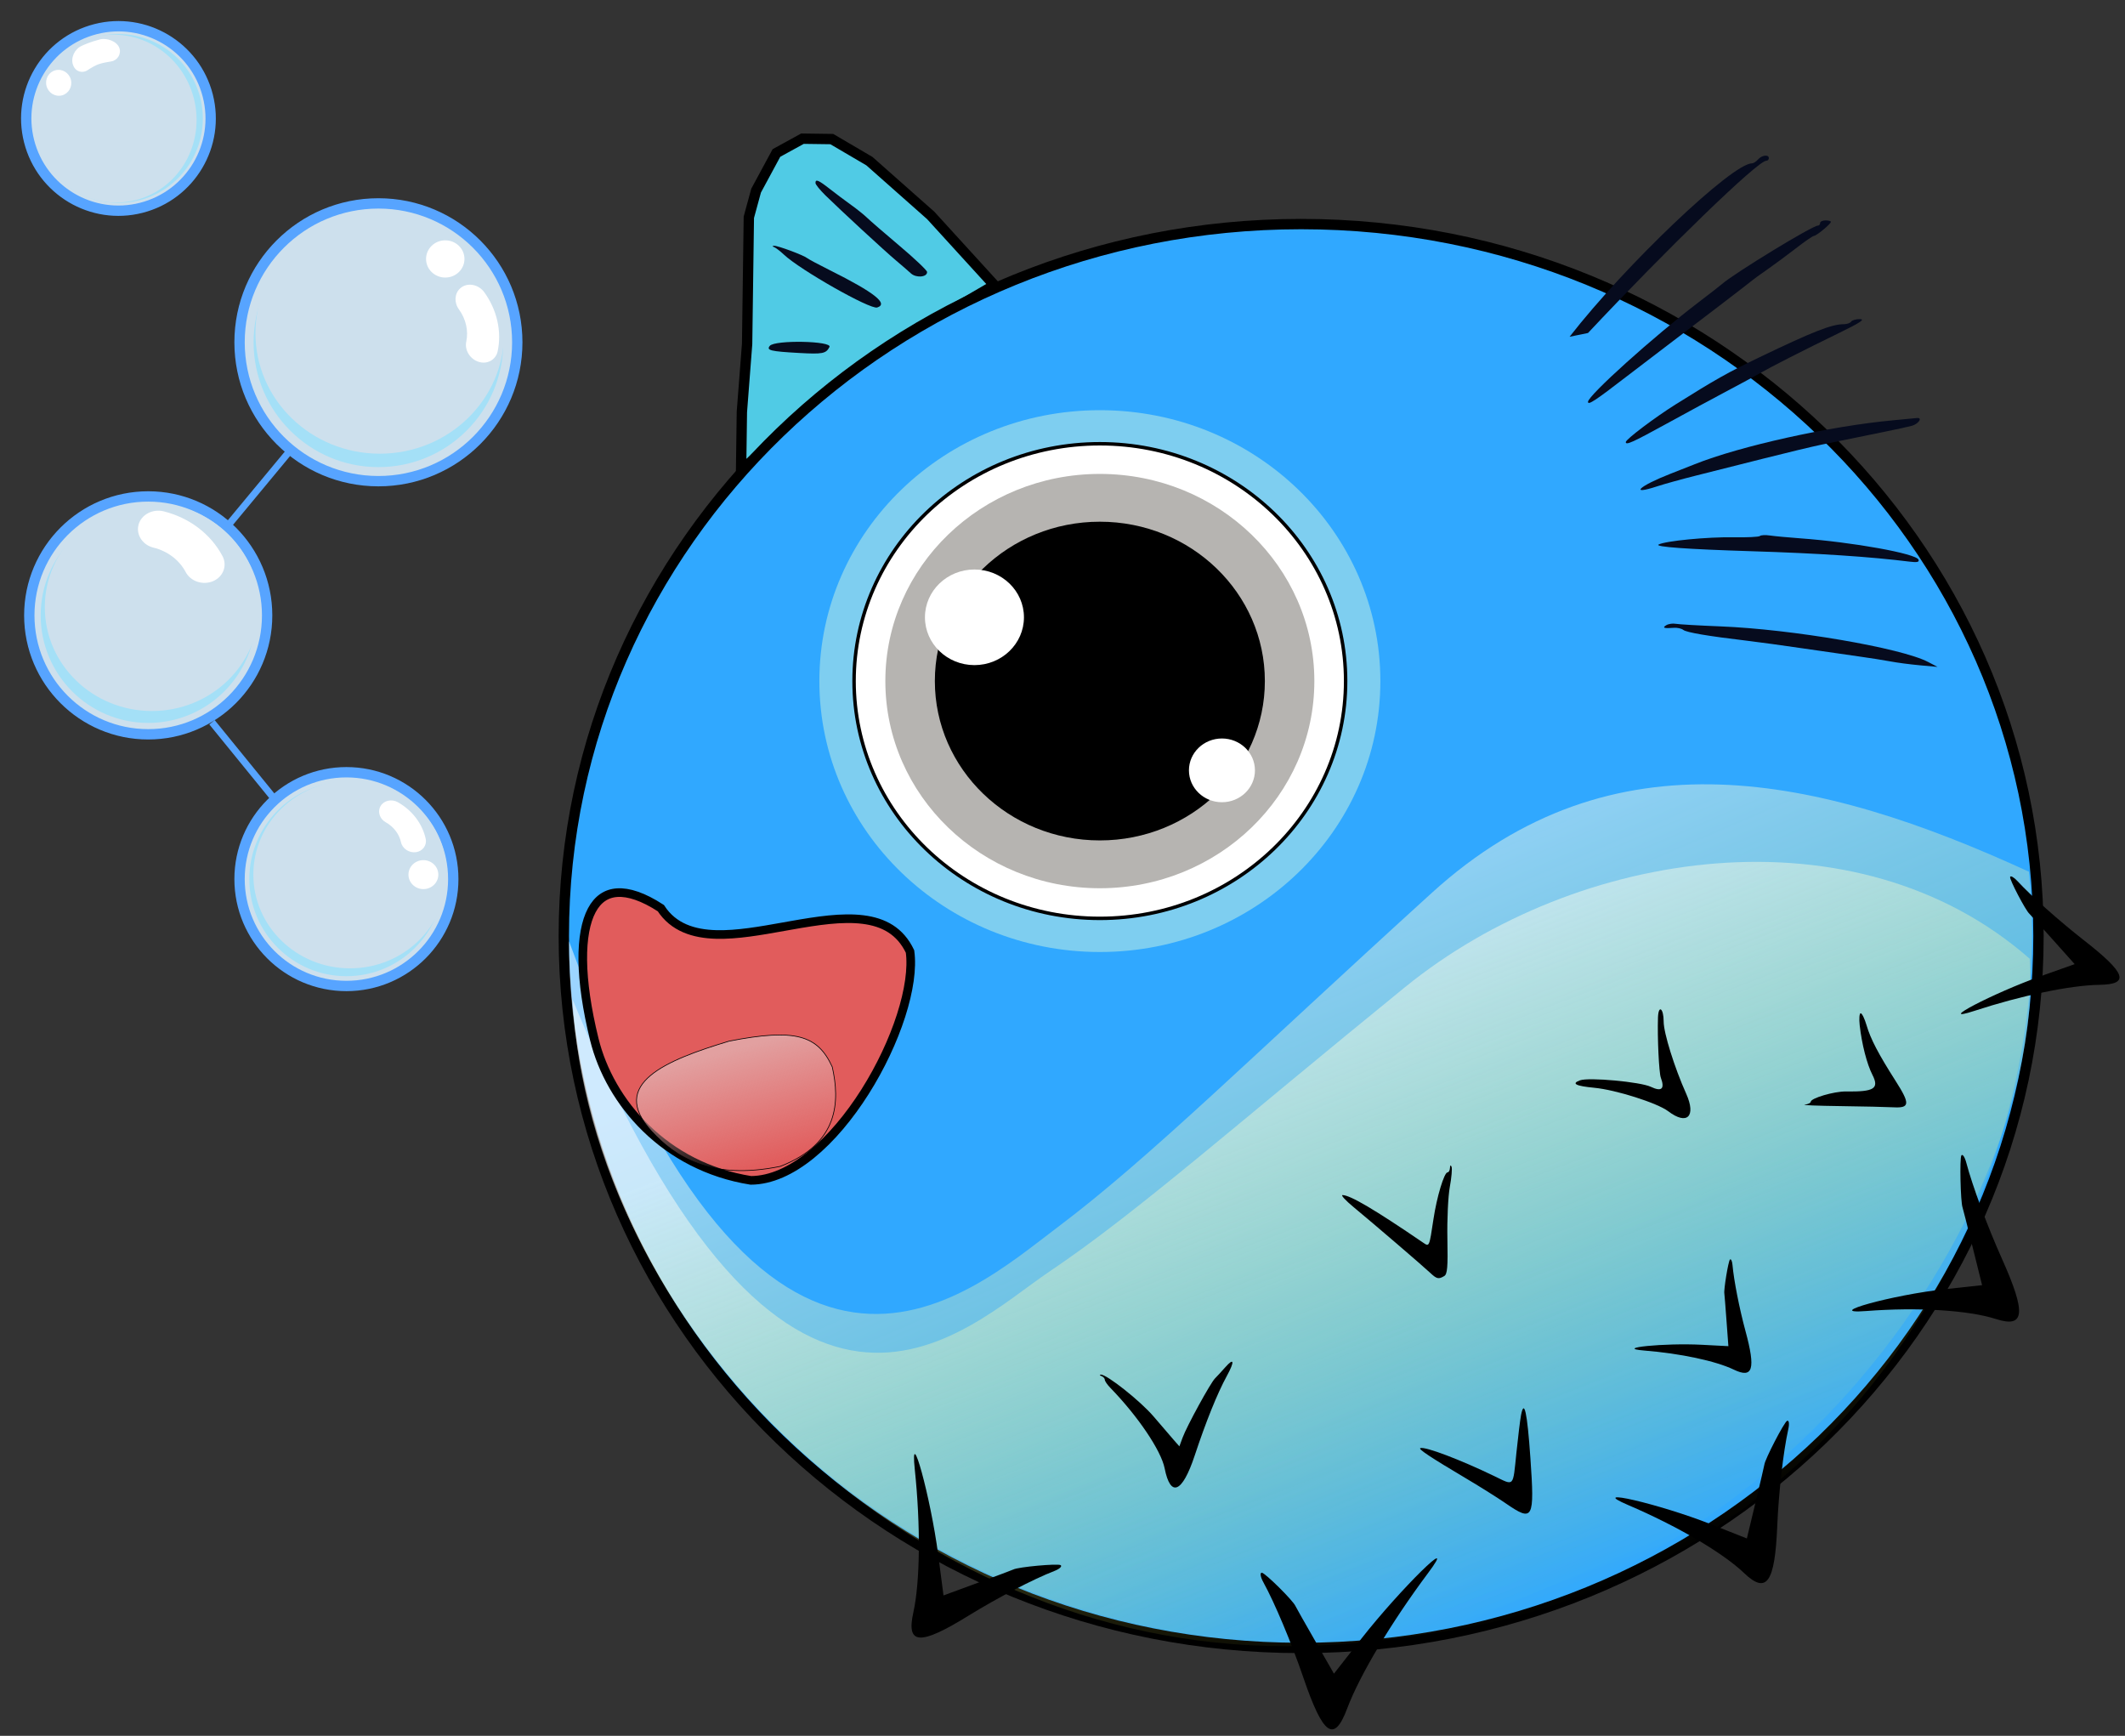 <svg width="1233" height="1007" viewBox="0 0 1233 1007" fill="none" xmlns="http://www.w3.org/2000/svg">
<rect x="0" y="0" width="1233" height="1007" fill="#333333" stroke="none"/>
<path d="M430 272.982L472.522 235.059L516.496 200.656L576.981 165.478L540.031 124.97L504.457 93.482L482.63 80.683L465.632 80.451L450.517 88.745L438.718 110.586L434.507 126.03L434.213 147.528L433.503 199.523L430.464 238.985L430 272.982Z" fill="#50CBE5" stroke="black" stroke-width="6"/>
<circle cx="86" cy="357" r="69" fill="#CDE0ED" stroke="#57A4FF" stroke-width="6"/>
<circle cx="86.004" cy="356.99" r="62.4" fill="#A4E0F7"/>
<ellipse cx="88.16" cy="352.24" rx="62.16" ry="60.24" fill="#CDE0ED"/>
<path d="M80.109 305.855C80.164 305.369 80.278 304.888 80.398 304.354C82.006 298.564 88.439 295.123 94.857 296.61C109.828 300.317 122.35 309.83 129.115 322.64C131.973 328.109 129.565 334.631 123.655 337.145C117.745 339.658 110.584 337.321 107.725 331.851C104.019 324.862 97.233 319.718 89.077 317.707C83.249 316.287 79.514 311.157 80.109 305.855Z" fill="white"/>
<circle cx="219.571" cy="198.571" r="80.571" fill="#CDE0ED" stroke="#57A4FF" stroke-width="6"/>
<circle cx="219.573" cy="198.567" r="72.428" fill="#A4E0F7"/>
<ellipse cx="220.362" cy="193.281" rx="72.15" ry="69.921" fill="#CDE0ED"/>
<ellipse cx="258.356" cy="150.222" rx="11.143" ry="10.799" fill="white"/>
<path d="M266.891 167.382C267.18 167.109 267.503 166.871 267.858 166.604C271.898 163.868 277.726 165.153 280.962 169.486C288.386 179.739 291.236 192.292 288.756 203.829C287.678 208.74 282.754 211.504 277.739 209.923C272.725 208.341 269.469 203.086 270.547 198.176C271.891 191.873 270.34 185.077 266.291 179.496C263.39 175.518 263.741 170.353 266.891 167.382Z" fill="white"/>
<circle cx="201" cy="510" r="62" fill="#CDE0ED" stroke="#57A4FF" stroke-width="6"/>
<circle cx="201" cy="509.992" r="56.333" fill="#A4E0F7"/>
<ellipse cx="203.116" cy="507.381" rx="56.117" ry="54.383" fill="#CDE0ED"/>
<path d="M220.412 468.457C220.525 468.174 220.673 467.905 220.832 467.604C222.75 464.399 227.171 463.397 230.771 465.345C239.127 470.033 245.059 477.796 246.999 486.587C247.81 490.336 245.292 493.848 241.337 494.381C237.383 494.914 233.479 492.333 232.668 488.585C231.601 483.786 228.384 479.585 223.83 477.037C220.573 475.225 219.182 471.536 220.412 468.457Z" fill="white"/>
<ellipse cx="245.666" cy="507.401" rx="8.667" ry="8.399" fill="white"/>
<circle cx="68.727" cy="68.726" r="53.5" transform="rotate(-104.331 68.727 68.726)" fill="#CDE0ED" stroke="#57A4FF" stroke-width="6"/>
<circle cx="68.719" cy="68.728" r="48.967" transform="rotate(-104.331 68.719 68.728)" fill="#A4E0F7"/>
<ellipse cx="66.691" cy="68.82" rx="48.778" ry="47.272" transform="rotate(-104.331 66.691 68.82)" fill="#CDE0ED"/>
<ellipse cx="34.055" cy="48.041" rx="7.533" ry="7.301" transform="rotate(-104.331 34.055 48.041)" fill="white"/>
<path d="M51.096 40.542C47.829 42.796 43.895 41.638 42.48 37.93L42.395 37.707C40.85 33.657 43.266 28.518 47.204 26.704V26.704C47.273 26.672 47.482 26.573 47.551 26.54C48.223 26.212 52.166 24.349 57.993 22.86V22.86C61.973 21.843 67.767 23.901 69.231 27.739V27.739C70.551 31.199 68.224 35.016 64.571 35.623C63.576 35.788 62.512 35.975 61.397 36.187C56.316 37.152 54.702 38.412 53.262 39.199C52.792 39.456 52.313 39.705 51.871 40.008C51.605 40.191 51.347 40.369 51.096 40.542Z" fill="white"/>
<path d="M158 462L123 419" stroke="#57A4FF" stroke-width="4"/>
<path d="M133 304L167 263" stroke="#57A4FF" stroke-width="4"/>
<path d="M1182.8 543.011C1182.8 771.015 991.356 956.027 754.972 956.027C518.589 956.027 327.143 771.015 327.143 543.011C327.143 315.007 518.589 129.996 754.972 129.996C991.356 129.996 1182.8 315.007 1182.8 543.011Z" fill="#30A8FF" stroke="black" stroke-width="6"/>
<ellipse cx="638.181" cy="395.128" rx="162.758" ry="157.161" fill="#7ECEF0"/>
<path d="M780.78 395.109C780.78 471.111 716.965 532.781 638.17 532.781C559.376 532.781 495.561 471.111 495.561 395.109C495.561 319.108 559.376 257.438 638.17 257.438C716.965 257.438 780.78 319.108 780.78 395.109Z" fill="white" stroke="black" stroke-width="2"/>
<ellipse cx="638.17" cy="395.118" rx="124.462" ry="120.182" fill="#B6B4B1"/>
<ellipse cx="638.176" cy="395.108" rx="95.74" ry="92.448" fill="black"/>
<ellipse cx="565.41" cy="358.121" rx="28.722" ry="27.734" fill="white"/>
<ellipse cx="709.014" cy="446.911" rx="19.148" ry="18.49" fill="white"/>
<path d="M1177.22 505.706C1196.25 679.086 1074.22 953 756.643 953C525.408 953 330.143 772.517 330.143 546C445.308 859.227 560.689 751.792 613.983 711.71C667.276 671.628 726.28 612.901 830.964 517.822C935.648 422.744 1055.41 449.778 1177.22 505.706Z" fill="url(#paint0_linear)" fill-opacity="0.52"/>
<path d="M1177.73 556.225C1187.24 693.309 1033.33 955 745.799 955C525.913 955 342.506 768.339 332.143 579.623C456.732 880.241 558.5 771.608 609.134 737.524C659.768 703.441 715.827 653.503 815.286 572.655C914.746 491.807 1076.83 467.635 1177.73 556.225Z" fill="url(#paint1_linear)" fill-opacity="0.52"/>
<path d="M1138.75 700.527C1137.57 697.398 1136.99 671.877 1138.06 670.303C1138.75 669.288 1140.05 671.225 1140.94 674.605C1144.45 687.944 1153.21 711.553 1161.59 730.241C1175.79 761.91 1174.92 770.611 1158.07 765.199C1142.16 760.084 1112.64 758.272 1082.79 760.577C1057.04 762.566 1098.02 751.199 1128.45 747.908L1150.08 745.575L1144.61 723.578C1141.61 711.484 1138.97 701.11 1138.75 700.527Z" fill="black"/>
<path d="M1023.74 849.722C1024.08 846.564 1035.22 825.085 1036.92 824.286C1038.03 823.77 1038.34 825.995 1037.61 829.223C1034.76 841.968 1032.04 865.731 1031.23 885.223C1029.85 918.256 1025.06 925.068 1011.99 912.596C999.647 900.81 973.244 885.325 944.649 873.103C919.979 862.558 962.986 872.524 992.573 884.204L1013.59 892.508L1018.61 871.647C1021.37 860.179 1023.68 850.311 1023.74 849.722Z" fill="black"/>
<path d="M587.973 910.52C590.769 909.042 613.983 906.926 615.464 908.013C616.42 908.716 614.714 910.254 611.676 911.424C599.686 916.055 578.577 927.042 561.933 937.326C533.728 954.753 525.765 954.29 529.943 935.476C533.89 917.696 534.224 885.167 530.795 852.509C527.835 824.333 540.014 868.695 544.368 901.94L547.456 925.561L567.243 918.289C578.123 914.295 587.452 910.795 587.973 910.52Z" fill="black"/>
<path d="M751.674 931.735C750.386 928.615 733.86 912.266 732.104 912.373C730.971 912.443 731.392 914.945 733.043 917.925C739.547 929.698 749.374 953.09 756.192 973.059C767.747 1006.9 774.097 1011.39 781.7 991.106C788.885 971.938 807.294 941.13 828.653 912.529C847.082 887.854 812.322 922.053 789.919 950.635L774.006 970.945L763.057 951.866C757.035 941.379 751.915 932.317 751.674 931.735Z" fill="black"/>
<path d="M1177.49 530.071C1175.29 528.135 1165.88 510.132 1166.34 508.751C1166.64 507.86 1168.54 508.92 1170.55 511.106C1178.49 519.731 1194.94 534.377 1209.33 545.617C1233.7 564.664 1235.89 571.065 1218.15 571.332C1201.38 571.584 1172.94 577.507 1145.62 586.439C1122.05 594.145 1156.71 576.051 1184.24 566.275L1203.8 559.333L1191.02 545.028C1183.99 537.162 1177.9 530.432 1177.49 530.071Z" fill="black"/>
<path d="M963.654 625.145C962.587 622.266 961.621 601.671 962.021 590.302C962.289 582.669 965.318 584.852 965.318 592.679C965.318 599.29 971.602 619.398 978.39 634.514C984.32 647.726 978.905 652.993 967.952 644.667C961.664 639.891 937.542 632.236 925.04 631.053C914.265 630.031 911.569 628.621 916.782 626.731C921.883 624.882 951.804 627.618 957.84 630.485C964.17 633.493 966.094 631.727 963.654 625.145Z" fill="black"/>
<path d="M1086.43 623.519C1083.25 617.292 1080.28 605.751 1079.06 594.785C1078.63 590.958 1078.89 587.826 1079.64 587.826C1080.39 587.826 1081.92 590.958 1083.04 594.785C1085.33 602.645 1089.96 611.524 1099.89 627.072C1108.38 640.364 1108.18 642.906 1098.72 642.386C1094.89 642.177 1080.95 641.862 1067.72 641.686C1054.49 641.514 1045.24 641.144 1047.16 640.869C1049.08 640.591 1050.65 639.84 1050.65 639.203C1050.65 637.086 1064.24 633.093 1071.08 633.199C1087.49 633.452 1090.53 631.533 1086.43 623.519Z" fill="black"/>
<path d="M839.926 680.126C840.625 680.126 841.249 678.972 841.319 677.562C841.397 675.94 841.734 675.691 842.242 676.885C842.684 677.925 842.231 683.188 841.234 688.583C840.241 693.982 839.608 707.52 839.83 718.669C840.159 735.03 839.806 739.202 837.999 740.279C834.71 742.246 833.658 742 829.791 738.363C825.455 734.287 796.782 709.691 785.378 700.271C780.747 696.443 777.865 693.312 778.97 693.312C783.4 693.312 797.717 701.758 825.819 720.951C829.364 723.368 829.31 723.493 831.75 707.248C833.701 694.279 837.968 680.126 839.926 680.126Z" fill="black"/>
<path d="M1000.53 750.45C1000.09 748.289 1002.83 731.631 1003.77 730.723C1004.38 730.137 1005.05 731.536 1005.25 733.829C1006.06 742.879 1009.26 759.171 1012.8 772.221C1018.8 794.337 1017.11 799.9 1006.03 794.575C995.55 789.542 975.174 785.198 954.058 783.495C935.839 782.026 965.841 779.03 987.489 780.155L1002.87 780.957L1001.77 766.068C1001.17 757.882 1000.61 750.853 1000.53 750.45Z" fill="black"/>
<path d="M704.989 799.659C706.087 798.574 708.732 795.706 710.866 793.285C716.102 787.341 716.54 789.663 711.816 798.307C706.351 808.31 699.784 824.58 693.198 844.435C686.002 866.118 679.179 869.005 675.762 851.808C673.718 841.523 660.216 821.529 644.204 805.076C642.466 803.292 641.047 801.204 641.047 800.439C641.047 799.67 640.174 798.71 639.107 798.303C638.04 797.897 637.866 797.52 638.719 797.461C642.113 797.241 661.728 812.797 669.381 821.781C673.85 827.026 679.04 833.066 680.913 835.202L684.319 839.088L686.204 833.96C688.652 827.316 702.398 802.215 704.989 799.659Z" fill="black"/>
<path d="M879.882 842.75C880.837 833.484 882.039 823.712 882.547 821.03C884.401 811.295 886.139 819.199 887.985 845.772C890.472 881.527 889.615 883.102 873.653 872.133C869.03 868.95 858.96 862.617 851.28 858.057C829.873 845.344 822.701 840.597 824.151 840.095C827.014 839.11 847.265 846.783 867.086 856.361C878.789 862.016 877.784 863.086 879.882 842.75Z" fill="black"/>
<path d="M500.832 533.479C512.77 534.991 522.318 540.068 528.025 551.976C529.377 561.721 527.446 574.814 522.842 589.166C518.2 603.64 510.916 619.161 501.891 633.414C492.861 647.676 482.146 660.578 470.685 669.888C459.265 679.164 447.31 684.712 435.664 684.773C385.643 676.819 353.83 639.412 344.854 603.043C340.472 585.285 338.303 569.864 338.147 557.182C337.992 544.456 339.866 534.701 343.368 528.11C346.801 521.647 351.755 518.255 358.168 517.86C364.698 517.457 373.134 520.135 383.441 526.843C390.741 538.063 402.471 541.772 415.641 542.124C427.641 542.446 441.337 539.995 454.821 537.583C456.235 537.33 457.647 537.078 459.053 536.829C474.066 534.174 488.584 531.928 500.832 533.479Z" fill="#E15C5C" stroke="black" stroke-width="5"/>
<path d="M482.917 618.988C485.113 628.842 486.129 639.918 482.329 650.193C478.53 660.463 469.907 669.964 452.753 676.643C432.541 680.79 417.228 679.342 405.31 675.055C393.389 670.767 384.848 663.632 378.191 656.382C371.808 649.43 369.179 643.385 369.347 638.067C369.516 632.751 372.479 628.11 377.4 623.97C382.322 619.829 389.183 616.207 397.098 612.933C405.008 609.661 413.958 606.742 423.055 604.001C442.324 600.233 455.188 599.37 464.286 601.752C473.351 604.126 478.698 609.729 482.917 618.988Z" fill="url(#paint2_linear)" stroke="black" stroke-width="0.4"/>
<path d="M1016.56 94.762C1017.42 94.762 1019 93.746 1020.08 92.504C1022.28 89.953 1026.34 89.468 1026.34 91.752C1026.34 92.579 1025.67 93.257 1024.85 93.257C1019.86 93.257 967.041 144.565 921.406 193.188L910.736 195.359C943.156 153.637 1005.09 94.762 1016.56 94.762Z" fill="#060B1E"/>
<path d="M1054.77 130.884C1055.5 130.884 1056.1 130.207 1056.1 129.379C1056.1 128.551 1057.51 127.874 1059.23 127.874C1060.95 127.874 1062.36 128.246 1062.36 128.698C1062.36 129.876 1054 136.799 1052.5 136.856C1051.82 136.882 1047.12 140.122 1042.05 144.054C1036.99 147.986 1029.44 153.57 1025.28 156.459C1021.13 159.353 1017.37 162.062 1016.94 162.48C1016.11 163.293 984.261 187.675 966.042 201.451C960.012 206.007 950.145 213.54 944.116 218.187C925.505 232.527 921.406 235.225 921.406 233.125C921.406 229.502 959.398 195.298 985.62 175.315C992.08 170.393 998.161 165.663 999.132 164.805C1006.2 158.567 1051.6 130.884 1054.77 130.884Z" fill="#060B1E"/>
<path d="M1069.82 188.078C1071.65 188.078 1073.58 187.4 1074.11 186.573C1074.64 185.745 1076.97 185.098 1079.29 185.135C1082.4 185.184 1079.2 187.291 1067.06 193.188C1047.25 202.813 1027.27 212.976 1020.86 216.69C1018.27 218.187 1009.82 222.763 1002.06 226.857C994.312 230.95 978.54 239.481 967.017 245.806C947.142 256.721 943.332 258.433 943.332 256.462C943.332 254.904 960.145 242.205 972.311 234.574C995.103 220.279 1002.69 216.012 1020.86 207.287C1052.05 192.303 1062.82 188.078 1069.82 188.078Z" fill="#060B1E"/>
<path d="M983.27 269.338C1009.59 258.787 1061.96 247.187 1098.38 243.838C1104.85 243.247 1111.07 242.649 1112.22 242.51C1115.79 242.084 1113.22 245.967 1109.22 247.051C1107.14 247.616 1100.15 249.143 1093.69 250.441C1081.13 252.962 1071.9 254.848 1056.88 257.963C1051.71 259.032 1036.56 262.67 1023.21 266.045C1009.86 269.421 992.237 273.861 984.053 275.911C975.87 277.962 965.76 280.758 961.586 282.127C945.145 287.527 950.889 282.045 969.175 274.884C975.204 272.525 981.547 270.026 983.27 269.338Z" fill="#060B1E"/>
<path d="M1005.85 311.699C1013.7 311.834 1020.6 311.499 1021.16 310.95C1021.74 310.404 1024.37 310.276 1027.01 310.664C1029.66 311.055 1037.46 311.785 1044.35 312.286C1074.96 314.506 1111.78 321.132 1113.2 324.677C1113.75 326.061 1112.39 326.374 1108.13 325.843C1085.07 322.964 1055.08 320.985 1016.16 319.774C978.63 318.607 959.875 317.253 962.405 315.89C966.289 313.802 990.803 311.435 1005.85 311.699Z" fill="#060B1E"/>
<path d="M971.214 364.223C965.537 364.671 964.288 364.242 966.813 362.71C968.098 361.928 970.564 361.559 972.295 361.886C974.026 362.217 985.659 362.887 998.149 363.38C1039.76 365.021 1103.2 375.88 1118.75 384.022L1124.23 386.893L1114.05 385.968C1108.45 385.46 1100.69 384.44 1096.82 383.706C1092.94 382.969 1084.84 381.686 1078.81 380.858C1072.78 380.026 1058.33 377.946 1046.7 376.234C1035.07 374.518 1020.27 372.49 1013.81 371.726C991.015 369.024 978.552 366.91 976.696 365.431C975.666 364.61 973.2 364.065 971.214 364.223Z" fill="#060B1E"/>
<path d="M478.881 113.283C475.737 110.199 473.163 106.997 473.166 106.162C473.172 103.724 474.861 104.423 481.453 109.589C484.869 112.264 490.458 116.456 493.874 118.907C497.29 121.357 501.446 124.697 503.112 126.325C504.78 127.957 513.275 135.307 521.991 142.661C530.707 150.015 537.88 156.81 537.925 157.758C538.083 160.831 531.585 161.4 528.526 158.586C526.981 157.164 523.074 153.783 519.842 151.074C513.495 145.75 488.166 122.382 478.881 113.283Z" fill="#060B1E"/>
<path d="M454.798 147.667C452.764 145.743 450.283 143.835 449.289 143.429C448.022 142.91 447.981 142.657 449.156 142.583C451.228 142.452 466.258 148.047 468.356 149.733C469.201 150.409 475.104 153.564 481.474 156.744C507.333 169.646 515.709 176.238 508.975 178.389C504.94 179.676 464.253 156.605 454.798 147.667Z" fill="#060B1E"/>
<path d="M463.732 204.775C447.06 203.851 444.53 203.238 446.674 200.637C449.578 197.102 483.171 197.768 481.284 201.32C479.247 205.156 477.341 205.53 463.732 204.775Z" fill="#060B1E"/>
<defs>
<linearGradient id="paint0_linear" x1="720.57" y1="470.281" x2="921.847" y2="937.567" gradientUnits="userSpaceOnUse">
<stop offset="0.027" stop-color="white"/>
<stop offset="0.984" stop-color="#FBFF30" stop-opacity="0"/>
</linearGradient>
<linearGradient id="paint1_linear" x1="714.101" y1="543.756" x2="872.206" y2="953.874" gradientUnits="userSpaceOnUse">
<stop offset="0.027" stop-color="#FEFEFE"/>
<stop offset="0.984" stop-color="#FBFF30" stop-opacity="0"/>
</linearGradient>
<linearGradient id="paint2_linear" x1="425.157" y1="608.7" x2="443.417" y2="677.082" gradientUnits="userSpaceOnUse">
<stop stop-color="#E2A0A0"/>
<stop offset="1" stop-color="#E2A0A0" stop-opacity="0"/>
</linearGradient>
</defs>
</svg>
